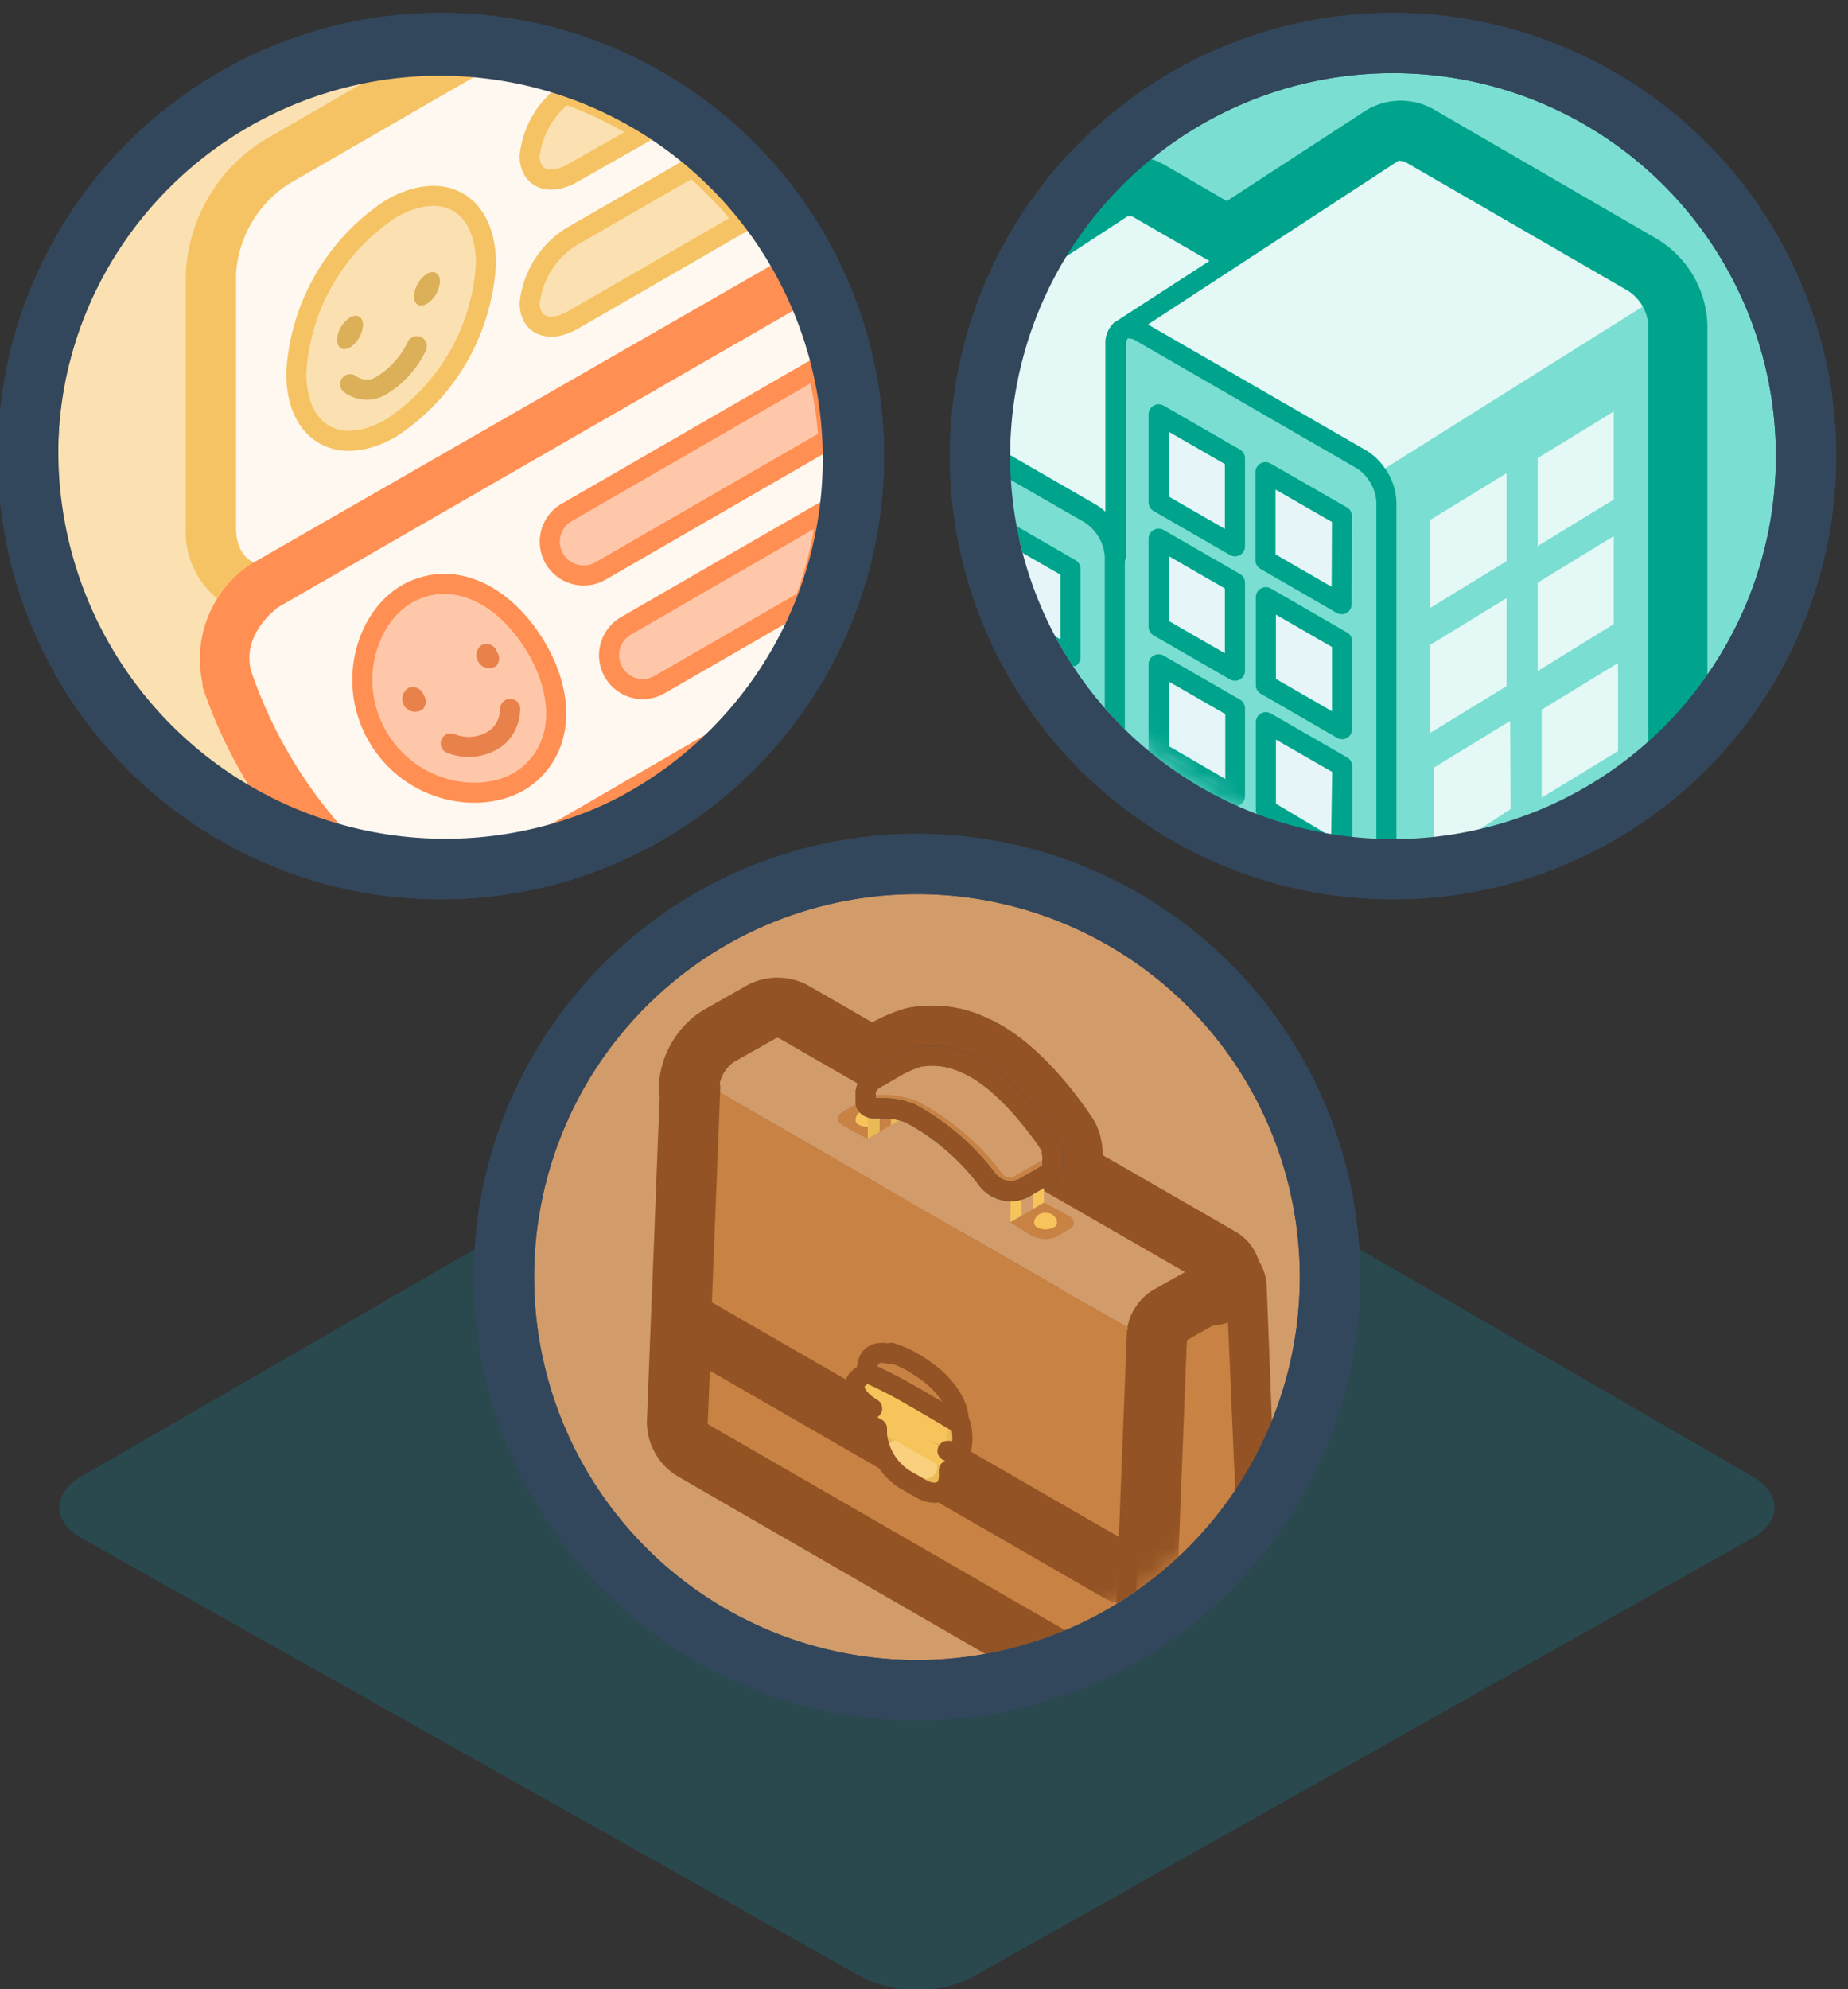 <svg xmlns="http://www.w3.org/2000/svg" viewBox="0 0 92 99" width="92" height="99">
    <rect x="0" y="0" width="92" height="99" fill="#333333" stroke="none"/>
    <defs>
        <style>
            .a{fill:#fff}.a,.ab,.ae,.ah,.ai,.aj,.ap,.aq,.ar,.g,.j,.k,.o,.s,.u,.w,.x,.y{fill-rule:evenodd}.aa,.ac,.am,.ao,.c,.h,.k,.r,.u{fill:none;stroke-linecap:round;stroke-linejoin:round}.c,.h{stroke:#33475c}.aa,.am,.c,.r{stroke-width:5px}.d{mask:url(#a)}.e{mask:url(#d)}.g{fill:#fbe1b2}.j{fill:#fef8f0}.k{stroke:#f6c364}.l{mask:url(#v)}.m{mask:url(#w)}.o{fill:#dcaf59}.r,.u{stroke:#ff8f52}.s{fill:#ffc7aa}.w{fill:#e8824a}.x{fill:#7bded2}.ad,.y{fill:#00a48d}.z{mask:url(#ah)}.aa,.ac{stroke:#00a48d}.ab{fill:#e5f5f8}.ae{fill:#e4f8f6}.ah{fill:#d29b6a}.ai{fill:#935324}.aj{fill:#c78244}.al{mask:url(#ba)}.am,.ao{stroke:#935324}.an{mask:url(#bb)}.ap{fill:#f7c45b}.aq{fill:#eaba56}.ar{fill:#e6eff6}
        </style>
        <mask id="a" x="2.4" y="3.14" width="39.11" height="39.11" maskUnits="userSpaceOnUse">
            <path class="a" d="M2.4 22.7A19.56 19.56 0 1 0 22 3.14 19.55 19.55 0 0 0 2.4 22.7z"/>
        </mask>
        <mask id="d" x="2.4" y="3.14" width="39.11" height="39.11" maskUnits="userSpaceOnUse">
            <path class="a" d="M2.4 22.7A19.56 19.56 0 1 0 22 3.14 19.55 19.55 0 0 0 2.4 22.7"/>
        </mask>
        <mask id="u" x="2.4" y="3.14" width="41.49" height="47.92" maskUnits="userSpaceOnUse">
            <path class="a" d="M2.4 22.7A19.56 19.56 0 1 0 22 3.14 19.55 19.55 0 0 0 2.4 22.7"/>
        </mask>
        <mask id="v" x="2.19" y="3.58" width="39.11" height="39.11" maskUnits="userSpaceOnUse">
            <path class="a" d="M2.19 23.14A19.56 19.56 0 1 0 21.74 3.58 19.55 19.55 0 0 0 2.19 23.14"/>
        </mask>
        <mask id="w" x="2.19" y="3.58" width="39.11" height="39.11" maskUnits="userSpaceOnUse">
            <path class="a" d="M2.19 23.14A19.56 19.56 0 1 0 21.74 3.58 19.55 19.55 0 0 0 2.19 23.14z"/>
        </mask>
        <mask id="ah" x="50.24" y="2.94" width="39.12" height="39.11" maskUnits="userSpaceOnUse">
            <path class="a" d="M50.24 22.5A19.56 19.56 0 1 0 69.8 2.94 19.55 19.55 0 0 0 50.24 22.5z"/>
        </mask>
        <mask id="ay" x="50.24" y="2.94" width="39.12" height="39.11" maskUnits="userSpaceOnUse">
            <path class="a" d="M50.24 22.5A19.56 19.56 0 1 0 69.8 2.94 19.55 19.55 0 0 0 50.24 22.5"/>
        </mask>
        <mask id="az" x="50.44" y="3.01" width="39.12" height="39.11" maskUnits="userSpaceOnUse">
            <path class="a" d="M50.44 22.57A19.56 19.56 0 1 0 70 3a19.56 19.56 0 0 0-19.56 19.57z"/>
        </mask>
        <mask id="ba" x="25.85" y="43.57" width="39.11" height="39.12" maskUnits="userSpaceOnUse">
            <path class="a" d="M25.85 63.12a19.56 19.56 0 1 0 19.56-19.55 19.56 19.56 0 0 0-19.56 19.55"/>
        </mask>
        <mask id="bb" x="25.85" y="43.57" width="39.11" height="39.12" maskUnits="userSpaceOnUse">
            <path class="a" d="M25.85 63.12a19.56 19.56 0 1 0 19.56-19.55 19.56 19.56 0 0 0-19.56 19.55z"/>
        </mask>
    </defs>
    <path d="M48.35 51A6 6 0 0 0 43 51L4.07 73.47c-1.49.86-1.48 2.25 0 3.09l38.87 21.86a6.17 6.17 0 0 0 5.43 0l38.85-21.86c1.49-.84 1.5-2.23 0-3.09z" style="isolation:isolate" fill="#00a4bf" opacity=".2" fill-rule="evenodd"/>
    <path class="c" d="M41.51 22.7A19.56 19.56 0 1 1 22 3.14 19.56 19.56 0 0 1 41.51 22.7z"/>
    <g class="d">
        <path class="c" d="M24.4 12.67c0-3-2.12-4.22-4.72-2.72A10.47 10.47 0 0 0 15 18.13c0 3 2.12 4.23 4.72 2.73a10.49 10.49 0 0 0 4.68-8.19z"/>
    </g>
    <g class="d">
        <path class="c" d="M18.28 15.73c0-.41-.29-.58-.64-.37a1.42 1.42 0 0 0-.64 1.11c0 .41.29.58.65.38a1.45 1.45 0 0 0 .63-1.12z"/>
    </g>
    <g class="d">
        <path class="c" d="M22.11 13.53c0-.41-.29-.57-.65-.37a1.45 1.45 0 0 0-.64 1.12c0 .41.29.57.64.37a1.43 1.43 0 0 0 .65-1.12z"/>
    </g>
    <g class="e">
        <path class="c" d="M17.64 18.68a1.4 1.4 0 0 0 1.66 0 4.53 4.53 0 0 0 1.7-1.92"/>
    </g>
    <g class="d">
        <path class="c" d="M24.4 12.67c0-3-2.12-4.22-4.72-2.72A10.47 10.47 0 0 0 15 18.13c0 3 2.12 4.23 4.72 2.73a10.49 10.49 0 0 0 4.68-8.19z"/>
    </g>
    <g class="d">
        <path class="c" d="M18.28 15.73c0-.41-.29-.58-.64-.37a1.42 1.42 0 0 0-.64 1.11c0 .41.29.58.65.38a1.45 1.45 0 0 0 .63-1.12z"/>
    </g>
    <g class="d">
        <path class="c" d="M22.11 13.53c0-.41-.29-.57-.65-.37a1.45 1.45 0 0 0-.64 1.12c0 .41.29.57.64.37a1.43 1.43 0 0 0 .65-1.12z"/>
    </g>
    <g class="e">
        <path class="c" d="M17.64 18.68a1.4 1.4 0 0 0 1.66 0 4.53 4.53 0 0 0 1.7-1.92"/>
    </g>
    <g class="d">
        <path class="c" d="M24.4 12.67c0-3-2.12-4.22-4.72-2.72A10.47 10.47 0 0 0 15 18.13c0 3 2.12 4.23 4.72 2.73a10.49 10.49 0 0 0 4.68-8.19z"/>
    </g>
    <g class="d">
        <path class="c" d="M18.28 15.73c0-.41-.29-.58-.64-.37a1.42 1.42 0 0 0-.64 1.11c0 .41.29.58.65.38a1.45 1.45 0 0 0 .63-1.12z"/>
    </g>
    <g class="d">
        <path class="c" d="M22.11 13.53c0-.41-.29-.57-.65-.37a1.45 1.45 0 0 0-.64 1.12c0 .41.29.57.64.37a1.43 1.43 0 0 0 .65-1.12z"/>
    </g>
    <g class="e">
        <path class="c" d="M17.64 18.68a1.4 1.4 0 0 0 1.66 0 4.53 4.53 0 0 0 1.7-1.92"/>
    </g>
    <g class="d">
        <path class="c" d="M26.77 31.56c1.42 2.24 1.66 4.92-.21 6.52s-5.64 1.17-7.44-1.68-.6-6.4 1.66-7.4 4.57.31 5.99 2.56z"/>
    </g>
    <g class="e">
        <path class="c" d="M22.65 36.6a2.39 2.39 0 0 0 2.3-.29 1.93 1.93 0 0 0 .66-1.43"/>
    </g>
    <g class="d">
        <path class="c" d="M21.26 34.09a.58.58 0 0 1 0 .77.63.63 0 0 1-.88-.2.62.62 0 0 1 .2-.88.56.56 0 0 1 .68.31z"/>
    </g>
    <g class="d">
        <path class="c" d="M24.91 31.94a.58.58 0 0 1 0 .77.62.62 0 0 1-.88-.2.61.61 0 0 1 .2-.87.57.57 0 0 1 .68.3z"/>
    </g>
    <g class="d">
        <path class="c" d="M26.77 31.56c1.42 2.24 1.66 4.92-.21 6.52s-5.64 1.17-7.44-1.68-.6-6.4 1.66-7.4 4.57.31 5.99 2.56z"/>
    </g>
    <g class="e">
        <path class="c" d="M22.65 36.6a2.39 2.39 0 0 0 2.3-.29 1.93 1.93 0 0 0 .66-1.43"/>
    </g>
    <g class="d">
        <path class="c" d="M26.77 31.56c1.42 2.24 1.66 4.92-.21 6.52s-5.64 1.17-7.44-1.68-.6-6.4 1.66-7.4 4.57.31 5.99 2.56z"/>
    </g>
    <g class="e">
        <path class="c" d="M22.65 36.6a2.39 2.39 0 0 0 2.3-.29 1.93 1.93 0 0 0 .66-1.43"/>
    </g>
    <g mask="url(#u)">
        <path class="c" d="M37.06 48.55a6 6 0 0 0 3.24-.64c.88-.51 1.21-1.19 1.05-1.84"/>
    </g>
    <path class="c" d="M41.51 22.7A19.56 19.56 0 1 1 22 3.14 19.56 19.56 0 0 1 41.51 22.7z"/>
    <path class="g" d="M41.51 22.7A19.56 19.56 0 1 1 22 3.14 19.56 19.56 0 0 1 41.51 22.7"/>
    <path class="h" d="M41.51 22.7A19.56 19.56 0 1 1 22 3.14 19.56 19.56 0 0 1 41.51 22.7z"/>
    <path d="M37.45 11.53l-23.2 13.39V13.67a3.34 3.34 0 0 1 1.35-2.34l11.92-6.88a19.72 19.72 0 0 0-5.78-.87 19 19 0 0 0-3.22.29L13.1 7a8.28 8.28 0 0 0-3.85 6.67v12.58a4.27 4.27 0 0 0 2 3.85 3.81 3.81 0 0 0 1.92.51 4.81 4.81 0 0 0 2.41-.69l24.3-14a19.41 19.41 0 0 0-2.43-4.39z" fill="#f6c364" fill-rule="evenodd"/>
    <path class="j" d="M23.83 3.7l-9.48 5.47a5.76 5.76 0 0 0-2.6 4.5v12.58c0 1.65 1.17 2.33 2.6 1.5l24.47-14.13A19.53 19.53 0 0 0 23.83 3.7z"/>
    <path class="g" d="M28.14 4.68a4.39 4.39 0 0 0-1.77 3.08c0 1.15 1 1.52 2.18.83l3.52-2a19.44 19.44 0 0 0-3.93-1.91z"/>
    <path class="k" d="M28.14 4.68a4.39 4.39 0 0 0-1.77 3.08c0 1.15 1 1.52 2.18.83l3.52-2a19.44 19.44 0 0 0-3.93-1.91z"/>
    <path class="g" d="M26.37 15.08c0 1.15 1 1.52 2.18.83L37.06 11a20 20 0 0 0-2.59-2.69l-5.92 3.41a4.46 4.46 0 0 0-2.18 3.36z"/>
    <path class="k" d="M26.37 15.08c0 1.15 1 1.52 2.18.83L37.06 11a20 20 0 0 0-2.59-2.69l-5.92 3.41a4.46 4.46 0 0 0-2.18 3.36z"/>
    <g class="l">
        <path class="g" d="M24.19 13.12c0-3-2.12-4.23-4.72-2.73a10.47 10.47 0 0 0-4.72 8.18c0 3 2.12 4.23 4.72 2.73a10.47 10.47 0 0 0 4.72-8.18"/>
    </g>
    <path d="M24.19 13.12c0-3-2.12-4.23-4.72-2.73a10.47 10.47 0 0 0-4.72 8.18c0 3 2.12 4.23 4.72 2.73a10.47 10.47 0 0 0 4.72-8.18z" stroke="#f6c364" fill="none" stroke-linecap="round" stroke-linejoin="round"/>
    <g class="l">
        <path class="o" d="M18.07 16.17c0-.41-.29-.57-.64-.37a1.42 1.42 0 0 0-.65 1.11c0 .41.29.58.65.38a1.45 1.45 0 0 0 .64-1.12"/>
    </g>
    <g class="l">
        <path class="o" d="M21.9 14c0-.41-.29-.57-.65-.37a1.45 1.45 0 0 0-.64 1.12c0 .41.29.57.64.37A1.43 1.43 0 0 0 21.9 14"/>
    </g>
    <path d="M17.43 19.12a1.4 1.4 0 0 0 1.66 0 4.53 4.53 0 0 0 1.66-1.89" stroke="#dcaf59" fill="none" stroke-linecap="round" stroke-linejoin="round"/>
    <path d="M39.62 31.06L22.14 41.21a1.22 1.22 0 0 1-1.49.06 20.69 20.69 0 0 1-5.73-8.51 1.4 1.4 0 0 1 .34-.47l25.27-14.54a19.63 19.63 0 0 0-2-4.62L12.62 28l-.19.12A5.65 5.65 0 0 0 10.08 34v.17a24.44 24.44 0 0 0 3.55 6.77 19.51 19.51 0 0 0 25.95-9.88z" fill="#ff8f52" fill-rule="evenodd"/>
    <g class="m">
        <path class="r" d="M26.56 32c1.42 2.24 1.66 4.92-.21 6.53s-5.64 1.16-7.44-1.69-.6-6.43 1.66-7.44 4.57.35 5.99 2.6z"/>
    </g>
    <g class="l">
        <path class="r" d="M22.44 37a2.37 2.37 0 0 0 2.3-.29 1.93 1.93 0 0 0 .66-1.43"/>
    </g>
    <path class="j" d="M25.08 42.39l11.77-6.83a19.55 19.55 0 0 0 2.83-20.21L13.87 30.21S12 31.5 12.5 33.39a22.83 22.83 0 0 0 5.69 9 19.87 19.87 0 0 0 3.55.34 19.39 19.39 0 0 0 3.34-.34z"/>
    <g class="l">
        <path class="s" d="M26.56 32c1.42 2.24 1.66 4.92-.21 6.53s-5.64 1.16-7.44-1.69-.6-6.43 1.66-7.44 4.57.35 6 2.6"/>
    </g>
    <path d="M26.56 32c1.42 2.24 1.66 4.92-.21 6.53s-5.64 1.16-7.44-1.69-.6-6.43 1.66-7.44 4.57.35 5.99 2.6z" stroke="#ff8f52" fill="none" stroke-linecap="round" stroke-linejoin="round"/>
    <path class="s" d="M29.07 28.64zM41.24 21.87a19.87 19.87 0 0 0-.56-3.56L28.22 25.5a1.68 1.68 0 0 0 .85 3.14 1.64 1.64 0 0 0 .84-.23z"/>
    <path class="u" d="M29.07 28.64zM41.24 21.87a19.87 19.87 0 0 0-.56-3.56L28.22 25.5a1.68 1.68 0 0 0 .85 3.14 1.64 1.64 0 0 0 .84-.23z"/>
    <path class="s" d="M41.16 25.38l-10 5.77A1.69 1.69 0 0 0 32 34.3a1.67 1.67 0 0 0 .84-.22l7.23-4.17a19.49 19.49 0 0 0 1.09-4.53z"/>
    <path class="u" d="M41.16 25.38l-10 5.77A1.69 1.69 0 0 0 32 34.3a1.8 1.8 0 0 0 .84-.23l7.23-4.17a19.49 19.49 0 0 0 1.09-4.52z"/>
    <path d="M22.44 37a2.37 2.37 0 0 0 2.3-.29 1.93 1.93 0 0 0 .66-1.43" stroke="#e8824a" fill="none" stroke-linecap="round" stroke-linejoin="round"/>
    <g class="l">
        <path class="w" d="M21.05 34.53a.58.58 0 0 1 0 .77.64.64 0 1 1-.68-1.08.59.59 0 0 1 .7.31"/>
    </g>
    <g class="l">
        <path class="w" d="M24.7 32.39a.56.56 0 0 1 0 .76.62.62 0 0 1-.88-.2.61.61 0 0 1 .2-.87.56.56 0 0 1 .7.31"/>
    </g>
    <path class="c" d="M88.91 22.7A19.56 19.56 0 1 1 69.35 3.14 19.56 19.56 0 0 1 88.91 22.7z"/>
    <path class="c" d="M88.91 22.7A19.56 19.56 0 1 1 69.35 3.14 19.56 19.56 0 0 1 88.91 22.7z"/>
    <path class="x" d="M88.91 22.7A19.56 19.56 0 1 1 69.35 3.14 19.56 19.56 0 0 1 88.91 22.7"/>
    <path class="h" d="M88.91 22.7A19.56 19.56 0 1 1 69.35 3.14 19.56 19.56 0 0 1 88.91 22.7z"/>
    <path class="y" d="M69 14.62l-11-6.4a4 4 0 0 0-1.05-.41A19.39 19.39 0 0 0 53 12.54v15.59a5.15 5.15 0 0 0 2.47 4.29l11.08 6.4a3.59 3.59 0 0 0 1.8.49 3.06 3.06 0 0 0 1.56-.41 3.34 3.34 0 0 0 1.61-3v-17A5.17 5.17 0 0 0 69 14.62zM66.51 33L58 28.14a.47.47 0 0 1 0-.1V14l8.47 4.89a.47.47 0 0 1 .05.1z"/>
    <path class="y" d="M85 34.73V16.2a5.18 5.18 0 0 0-2.48-4.29l-11.03-6.4a3.33 3.33 0 0 0-3.51 0l-13.51 8.8a2.5 2.5 0 0 0 1.48 4.58L66.46 25a.25.25 0 0 1 0 .07v16.69a19.83 19.83 0 0 0 3.29.29c.58 0 1.15 0 1.71-.08V25a5 5 0 0 0-.93-2.83A4.86 4.86 0 0 0 69 20.71l-8-4.66 8.83-5.74L80 16.2a.18.18 0 0 1 .06.09v22.84a19.48 19.48 0 0 0 4.94-4.4z"/>
    <g class="z">
        <path class="aa" d="M76.55 22.8l3.79-2.32v4.38l-3.79 2.32z"/>
    </g>
    <g class="z">
        <path class="aa" d="M71.21 25.87L75 23.55v4.38l-3.79 2.32z"/>
    </g>
    <g class="z">
        <path class="aa" d="M76.55 29l3.79-2.32v4.38l-3.79 2.34z"/>
    </g>
    <path class="x" d="M67.79 22.88l-11.08-6.4c-.67-.39-1.22-.07-1.22.71V35.8A19.44 19.44 0 0 0 69 42V25a2.72 2.72 0 0 0-1.21-2.12zM54.26 25.58l-4-2.29a19.43 19.43 0 0 0 5.23 12.51v-8.09a2.75 2.75 0 0 0-1.23-2.13z"/>
    <path class="y" d="M54.51 25.15l-4.26-2.46c0 .4 0 .8.06 1.19L54 26a2.23 2.23 0 0 1 1 1.69v7.54c.32.37.65.74 1 1.09v-8.61a3.22 3.22 0 0 0-1.49-2.56z"/>
    <g class="z">
        <path class="ab" d="M61.48 22.81l-3.8-2.19V25l3.8 2.19z"/>
    </g>
    <g class="z">
        <path class="ac" d="M61.48 22.81l-3.8-2.19V25l3.8 2.19z"/>
    </g>
    <g class="z">
        <path class="ab" d="M66.81 25.69L63 23.5v4.38l3.79 2.19z"/>
    </g>
    <g class="z">
        <path class="ac" d="M66.81 25.69L63 23.5v4.38l3.79 2.19z"/>
    </g>
    <g class="z">
        <path class="ab" d="M61.48 29l-3.8-2.19v4.38l3.8 2.19z"/>
    </g>
    <g class="z">
        <path class="ac" d="M61.48 29l-3.8-2.19v4.38l3.8 2.19z"/>
    </g>
    <g class="z">
        <path class="ab" d="M66.81 31.91L63 29.72v4.38l3.79 2.19z"/>
    </g>
    <g class="z">
        <path class="ad" d="M66.81 36.79a.47.47 0 0 1-.25-.07l-3.79-2.19a.5.5 0 0 1-.25-.43v-4.38a.5.5 0 0 1 .25-.43.5.5 0 0 1 .5 0l3.79 2.19a.48.48 0 0 1 .25.43v4.38a.48.48 0 0 1-.25.43.43.43 0 0 1-.25.07zm-3.29-3l2.79 1.61v-3.2l-2.79-1.61z"/>
    </g>
    <g class="z">
        <path class="ab" d="M61.48 35.25l-3.8-2.19v4.38l3.8 2.19z"/>
    </g>
    <g class="z">
        <path class="ad" d="M61.48 40.13a.43.43 0 0 1-.25-.07l-3.8-2.19a.49.49 0 0 1-.25-.43v-4.38a.5.5 0 0 1 .25-.43.5.5 0 0 1 .5 0l3.8 2.19a.5.5 0 0 1 .25.43v4.38a.49.49 0 0 1-.25.43.47.47 0 0 1-.25.07zm-3.3-3L61 38.77v-3.23l-2.8-1.61z"/>
    </g>
    <path class="ab" d="M63 40.32l1.9 1.1c.62.16 1.25.28 1.89.38v-3.67L63 35.94z"/>
    <path class="y" d="M63.27 35.51a.5.5 0 0 0-.5 0 .5.5 0 0 0-.25.43v4.38a.5.5 0 0 0 .22.4 19.36 19.36 0 0 0 4.58 1.16v-3.75a.5.5 0 0 0-.25-.43zm3 6.13L63.52 40v-3.19l2.8 1.61z"/>
    <path class="ab" d="M53 32.54l.25.15v-4.38l-2.55-1.47a19.22 19.22 0 0 0 2.3 5.7z"/>
    <path class="y" d="M50.6 26.18c.08.45.2.89.31 1.34l1.88 1.08v3.22l-.26-.15c.27.51.57 1 .88 1.48a.61.61 0 0 0 .13 0 .5.5 0 0 0 .25-.43v-4.41a.49.49 0 0 0-.25-.43z"/>
    <path class="x" d="M81.31 14.08l-11.07-6.4a.86.86 0 0 0-.89-.07l-13.53 8.81a.83.83 0 0 1 .89.06l11.08 6.4a2.42 2.42 0 0 1 .73.7A2.62 2.62 0 0 1 69 25v17h.79a19.44 19.44 0 0 0 12.74-4.74V16.2a2.7 2.7 0 0 0-1.22-2.12z"/>
    <path class="ae" d="M56.76 10.39a.85.85 0 0 0-.9-.07l-2.46 1.6a19.52 19.52 0 0 0-3.12 10.58v.79l4 2.3a2.69 2.69 0 0 1 1.23 2.12V17.19a.85.85 0 0 1 .35-.78L61.19 13z"/>
    <path class="y" d="M61.44 12.52L57 10a1.31 1.31 0 0 0-1.42-.06l-1.4.91a19.27 19.27 0 0 0-1.37 2.09l3.32-2.17a.45.45 0 0 1 .37.08L60.23 13l-4.64 3h-.06a1.39 1.39 0 0 0-.5 1.15v8.32a2.74 2.74 0 0 0-.48-.36l-4.26-2.46c0 .4 0 .8.06 1.19l3.7 2.16a2.23 2.23 0 0 1 1 1.69.5.5 0 1 0 1 0v-10.5a.46.46 0 0 1 .11-.36h.06l5.26-3.42a.51.51 0 0 0 .23-.43.5.5 0 0 0-.27-.46z"/>
    <g class="z">
        <path class="ae" d="M76.55 22.8l3.79-2.32v4.38l-3.79 2.32z"/>
    </g>
    <g class="z">
        <path class="ae" d="M71.21 25.87L75 23.55v4.38l-3.79 2.32z"/>
    </g>
    <g class="z">
        <path class="ae" d="M76.55 29l3.79-2.32v4.38l-3.79 2.34z"/>
    </g>
    <g class="z">
        <path class="ae" d="M71.21 32.09L75 29.77v4.38l-3.79 2.32z"/>
    </g>
    <path class="ae" d="M75.18 35.88l-3.79 2.32v3.79c.33 0 .9-.11 1.42-.15l2.4-1.58z"/>
    <g mask="url(#ay)">
        <path class="ae" d="M81.31 14.08l-11.07-6.4a.86.86 0 0 0-.89-.07l-13.53 8.81a.83.83 0 0 1 .89.06l11.08 6.4a2.42 2.42 0 0 1 .73.7L82.19 15a2.47 2.47 0 0 0-.88-.93"/>
    </g>
    <path class="y" d="M81.56 13.64L70.49 7.25a1.33 1.33 0 0 0-1.42 0L55.56 16a.5.5 0 0 0 .55.83s.18 0 .36.08l11.08 6.4a2 2 0 0 1 .57.56 2.1 2.1 0 0 1 .4 1.13v17h1V25a3.08 3.08 0 0 0-.58-1.7 3 3 0 0 0-.89-.86l-10.9-6.29L69.62 8s.19 0 .37.08l11.07 6.4a2.23 2.23 0 0 1 1 1.69v21.57c.35-.28.67-.58 1-.88V16.2a3.22 3.22 0 0 0-1.5-2.56z"/>
    <g mask="url(#az)">
        <path class="ae" d="M76.75 35.32l3.8-2.32v4.38l-3.8 2.32z"/>
    </g>
    <path class="h" d="M88.91 22.7A19.56 19.56 0 1 1 69.35 3.14 19.56 19.56 0 0 1 88.91 22.7z"/>
    <path class="c" d="M65.21 63.58A19.56 19.56 0 1 1 45.65 44a19.56 19.56 0 0 1 19.56 19.58z"/>
    <path class="c" d="M65.21 63.58A19.56 19.56 0 1 1 45.65 44a19.56 19.56 0 0 1 19.56 19.58z"/>
    <path class="ah" d="M65.21 63.58A19.56 19.56 0 1 1 45.65 44a19.56 19.56 0 0 1 19.56 19.58"/>
    <path class="h" d="M65.21 63.58A19.56 19.56 0 1 1 45.65 44a19.56 19.56 0 0 1 19.56 19.58z"/>
    <path class="ai" d="M63.06 64a2.53 2.53 0 0 0-1.25-2.07L40.57 49.69a2.51 2.51 0 0 0-2.54 0 2.47 2.47 0 0 0-1.2 2.31l.61 15.75a2.49 2.49 0 0 0 1.24 2.07l17.14 9.89A19.65 19.65 0 0 0 63.33 71zm-20.68 2.13L42 56.28l16.12 9.3.38 9.86z"/>
    <path class="ai" d="M57.41 75.17L36.18 62.93a2.48 2.48 0 0 0-2.46 0A2.51 2.51 0 0 0 32.43 65l-.22 5.59a3.17 3.17 0 0 0 1.5 2.87l15.37 8.87a19.51 19.51 0 0 0 9.58-4.85 2.48 2.48 0 0 0-1.25-2.31zm-3.82 4l-16.34-9.44v-.4l16.34 9.42z"/>
    <path class="aj" d="M56.39 79.31L39 69.27l-3.39 2 17.26 10a19.28 19.28 0 0 0 3.52-1.96z"/>
    <path class="aj" d="M61 74.93l-.44-10.83a.62.62 0 0 0-1-.56l-1.94 1.13a2.26 2.26 0 0 0-1 1.67l-.54 13.16A19.55 19.55 0 0 0 61 74.93z"/>
    <path class="aj" d="M61.06 64.08a1.2 1.2 0 0 0-.57-1 1.19 1.19 0 0 0-1.19.07l-1.94 1.13a2.74 2.74 0 0 0-1.26 2.08l-.53 13.49c.35-.21.69-.42 1-.66l.5-12.8a1.79 1.79 0 0 1 .76-1.25L59.8 64c.13-.07.2-.07.21-.06s0 .06.05.2l.44 11.44c.34-.41.65-.84 1-1.27z"/>
    <path class="aj" d="M34.71 70.67a.66.66 0 0 0 .25.62l17.45 10.08a19.2 19.2 0 0 0 3.67-1.87l.09-2.16L34.93 65.1z"/>
    <path d="M35.18 64.66a.51.51 0 0 0-.75.42l-.22 5.58a1.17 1.17 0 0 0 .5 1.07l17.09 9.86c.41-.14.83-.28 1.23-.45L35.24 70.88a.41.41 0 0 1 0-.19l.19-4.75 20.23 11.68-.09 2.19c.35-.21.69-.42 1-.66l.07-1.79a.53.53 0 0 0-.25-.46z" fill="#935323" fill-rule="evenodd"/>
    <g class="al">
        <path class="am" d="M56.6 66.34a2.26 2.26 0 0 1 1-1.67l2-1.13a.72.72 0 0 1 .67-.07L39 51.22a.7.7 0 0 0-.69.06l-2 1.13-.16.11a2.27 2.27 0 0 0-.85 1.55"/>
    </g>
    <g class="an">
        <path class="am" d="M51.47 61.53a1.31 1.31 0 0 0 1.16 0l.29-.17.29-.17a.35.35 0 0 0 0-.67c-.51-.3-1.24-.67-1.24-.67l-1.66 1 1.16.72z"/>
    </g>
    <g class="an">
        <path class="am" d="M52.05 60.37a.51.51 0 0 0-.57.49.27.27 0 0 0 .17.23.87.87 0 0 0 .8 0 .27.27 0 0 0 .17-.23.51.51 0 0 0-.57-.49z"/>
    </g>
    <g class="an">
        <path class="am" d="M43.7 55a1.34 1.34 0 0 0-1.17 0l-.29.17-.28.17c-.33.18-.33.48 0 .67.51.3 1.24.67 1.24.67l1.66-1z"/>
    </g>
    <g class="an">
        <path class="am" d="M43.16 55.26a.51.51 0 0 1 .57.49.27.27 0 0 1-.17.23.87.87 0 0 1-.8 0 .27.27 0 0 1-.17-.23.51.51 0 0 1 .57-.49z"/>
    </g>
    <g class="an">
        <path class="am" d="M50.86 58.57l-.55.32v1.92l.55-.32z"/>
    </g>
    <g class="an">
        <path class="am" d="M51.42 58.25v1.92l.55-.32v-1.92z"/>
    </g>
    <g class="an">
        <path class="am" d="M43.79 54.42l-.59.34v1.92l.59-.35z"/>
    </g>
    <g class="an">
        <path class="am" d="M44.35 54.1V56l.51-.29v-1.9z"/>
    </g>
    <g class="an">
        <path class="am" d="M52.36 57.36a.53.53 0 0 0-.07-.34s-2-3.14-4.19-4.08a3.89 3.89 0 0 0-2.38-.33 5.62 5.62 0 0 0-1 .42l-1.14.66a.94.94 0 0 0-.48.63v.55c0 .14.14.25.34.29h.51a3.58 3.58 0 0 1 1.38.26 11.82 11.82 0 0 1 3.81 3.27 1.45 1.45 0 0 0 1.17.59 1.36 1.36 0 0 0 .72-.19l1.09-.63a.52.52 0 0 0 .27-.42v-.66z"/>
    </g>
    <g class="an">
        <path class="am" d="M50.53 58.52l1.5-.87a.4.4 0 0 0 .19-.25.43.43 0 0 0 0-.31s-2-3.11-4.12-4a3.89 3.89 0 0 0-2.29-.33 6.08 6.08 0 0 0-1 .41l-1.14.66a.83.83 0 0 0-.41.51v.07a.54.54 0 0 0 .36.08h.32a4.55 4.55 0 0 1 1.75.33 12.47 12.47 0 0 1 4.21 3.6.52.52 0 0 0 .63.1z"/>
    </g>
    <g class="an">
        <path class="am" d="M56.68 65.91a.83.83 0 0 0 0 .15.83.83 0 0 1 0-.15z"/>
    </g>
    <g class="an">
        <path class="am" d="M56.62 66.13a1.5 1.5 0 0 0 0 .2 1.5 1.5 0 0 1 0-.2z"/>
    </g>
    <g class="an">
        <path class="am" d="M56.86 65.48v.06-.06z"/>
    </g>
    <g class="an">
        <path class="am" d="M56.77 65.66l-.07.18.07-.18z"/>
    </g>
    <g class="al">
        <path class="am" d="M35.36 54.1l-.43 11 21.24 12.24.43-11"/>
    </g>
    <g class="an">
        <path class="am" d="M52.36 57.36a.53.53 0 0 0-.07-.34s-2-3.14-4.19-4.08a3.89 3.89 0 0 0-2.38-.33 5.62 5.62 0 0 0-1 .42l-1.14.66a.94.94 0 0 0-.48.63v.55c0 .14.14.25.34.29h.51a3.58 3.58 0 0 1 1.38.26 11.82 11.82 0 0 1 3.81 3.27 1.45 1.45 0 0 0 1.17.59 1.36 1.36 0 0 0 .72-.19l1.09-.63a.52.52 0 0 0 .27-.42v-.66z"/>
    </g>
    <g class="al">
        <path class="ah" d="M56.6 66.34a2.26 2.26 0 0 1 1-1.67l2-1.13a.72.72 0 0 1 .67-.07L39 51.22a.7.7 0 0 0-.69.06l-2 1.13-.16.11a2.27 2.27 0 0 0-.85 1.55"/>
    </g>
    <g class="al">
        <path class="ao" d="M56.6 66.34a2.26 2.26 0 0 1 1-1.67l2-1.13a.72.72 0 0 1 .67-.07L39 51.22a.7.7 0 0 0-.69.06l-2 1.13-.16.11a2.27 2.27 0 0 0-.85 1.55"/>
    </g>
    <g class="an">
        <path class="aj" d="M51.47 61.53a1.31 1.31 0 0 0 1.16 0l.29-.17.29-.17a.35.35 0 0 0 0-.67c-.51-.3-1.24-.67-1.24-.67l-1.66 1 1.16.72z"/>
    </g>
    <g class="al">
        <path class="ap" d="M52.05 60.37a.51.51 0 0 0-.57.49.27.27 0 0 0 .17.23.87.87 0 0 0 .8 0 .27.27 0 0 0 .17-.23.51.51 0 0 0-.57-.49"/>
    </g>
    <g class="an">
        <path class="aj" d="M43.7 55a1.34 1.34 0 0 0-1.17 0l-.29.17-.28.17c-.33.18-.33.48 0 .67.51.3 1.24.67 1.24.67l1.66-1z"/>
    </g>
    <g class="al">
        <path class="ap" d="M43.16 55.26a.51.51 0 0 1 .57.49.27.27 0 0 1-.17.23.87.87 0 0 1-.8 0 .27.27 0 0 1-.17-.23.51.51 0 0 1 .57-.49"/>
    </g>
    <g class="an">
        <path class="ap" d="M50.86 58.57l-.55.32v1.92l.55-.32z"/>
    </g>
    <g class="an">
        <path class="ap" d="M51.42 58.25v1.92l.55-.32v-1.92z"/>
    </g>
    <g class="an">
        <path class="aq" d="M43.79 54.42l-.59.34v1.92l.59-.35z"/>
    </g>
    <g class="an">
        <path class="aq" d="M44.35 54.1V56l.51-.29v-1.9z"/>
    </g>
    <g class="an">
        <path class="aj" d="M52.36 57.36a.53.53 0 0 0-.07-.34s-2-3.14-4.19-4.08a3.89 3.89 0 0 0-2.38-.33 5.62 5.62 0 0 0-1 .42l-1.14.66a.94.94 0 0 0-.48.63v.55c0 .14.14.25.34.29h.51a3.58 3.58 0 0 1 1.38.26 11.82 11.82 0 0 1 3.81 3.27 1.45 1.45 0 0 0 1.17.59 1.36 1.36 0 0 0 .72-.19l1.09-.63a.52.52 0 0 0 .27-.42v-.66z"/>
    </g>
    <g class="an">
        <path class="h" d="M52.36 57.36a.53.53 0 0 0-.07-.34s-2-3.14-4.19-4.08a3.89 3.89 0 0 0-2.38-.33 5.62 5.62 0 0 0-1 .42l-1.14.66a.94.94 0 0 0-.48.63v.55c0 .14.14.25.34.29h.51a3.58 3.58 0 0 1 1.38.26 11.82 11.82 0 0 1 3.81 3.27 1.45 1.45 0 0 0 1.17.59 1.36 1.36 0 0 0 .72-.19l1.09-.63a.52.52 0 0 0 .27-.42v-.66z"/>
    </g>
    <g class="al">
        <path class="ah" d="M50.53 58.52l1.5-.87a.4.4 0 0 0 .19-.25.43.43 0 0 0 0-.31s-2-3.11-4.12-4a3.89 3.89 0 0 0-2.29-.33 6.08 6.08 0 0 0-1 .41l-1.14.66a.83.83 0 0 0-.41.51v.07a.54.54 0 0 0 .36.08h.32a4.55 4.55 0 0 1 1.75.33 12.47 12.47 0 0 1 4.21 3.6.52.52 0 0 0 .63.13"/>
    </g>
    <g class="al">
        <path class="ar" d="M56.68 65.91a.83.83 0 0 0 0 .15.83.83 0 0 1 0-.15"/>
    </g>
    <g class="an">
        <path class="ao" d="M56.68 65.91a.83.83 0 0 0 0 .15.83.83 0 0 1 0-.15z"/>
    </g>
    <g class="al">
        <path class="ar" d="M56.62 66.13a1.5 1.5 0 0 0 0 .2 1.5 1.5 0 0 1 0-.2"/>
    </g>
    <g class="an">
        <path class="ao" d="M56.62 66.13a1.5 1.5 0 0 0 0 .2 1.5 1.5 0 0 1 0-.2z"/>
    </g>
    <g class="al">
        <path class="ar" d="M56.86 65.48v.06-.06"/>
    </g>
    <g class="an">
        <path class="ao" d="M56.86 65.48v.06-.06z"/>
    </g>
    <g class="al">
        <path class="ar" d="M56.77 65.66l-.07.18.07-.18"/>
    </g>
    <g class="an">
        <path class="ao" d="M56.77 65.66l-.07.18.07-.18z"/>
    </g>
    <g class="al">
        <path class="aj" d="M35.36 54.1l-.43 11 21.24 12.24.43-11"/>
    </g>
    <g class="al">
        <path class="ao" d="M35.36 54.1l-.43 11 21.24 12.24.43-11"/>
    </g>
    <g class="an">
        <path class="ao" d="M52.36 57.36a.53.53 0 0 0-.07-.34s-2-3.14-4.19-4.08a3.89 3.89 0 0 0-2.38-.33 5.62 5.62 0 0 0-1 .42l-1.14.66a.94.94 0 0 0-.48.63v.55c0 .14.14.25.34.29h.51a3.58 3.58 0 0 1 1.38.26 11.82 11.82 0 0 1 3.81 3.27 1.45 1.45 0 0 0 1.17.59 1.36 1.36 0 0 0 .72-.19l1.09-.63a.52.52 0 0 0 .27-.42v-.66z"/>
    </g>
    <g class="an">
        <path class="aq" d="M47.24 72.22v1.26c0 .78-.64 1.06-1.43.6l-.72-.41a3 3 0 0 1-1.43-2.26v-1.26z"/>
    </g>
    <path d="M46.17 73.61a.52.52 0 0 1-.27-.07l-1.45-.84a.56.56 0 0 1-.21-.76.55.55 0 0 1 .76-.2l1.45.83a.56.56 0 0 1-.28 1" fill="#f8d07e" fill-rule="evenodd"/>
    <g class="al">
        <path class="aj" d="M44.37 67.4c-2.22-.57-.71 2.75-.71 2.75l1.79 1 1.79 1s1.51-1.57-.71-3.58a7.58 7.58 0 0 0-1.08-.76 5.36 5.36 0 0 0-1.08-.48"/>
    </g>
    <g class="an">
        <path class="ao" d="M44.37 67.4c-2.22-.57-.71 2.75-.71 2.75l1.79 1 1.79 1s1.51-1.57-.71-3.58a7.58 7.58 0 0 0-1.08-.76 5.36 5.36 0 0 0-1.08-.48z"/>
    </g>
    <g class="al">
        <path class="ap" d="M47.22 72.2l-3.54-2a.33.33 0 0 0-.33 0s-.78.45.33 1l3.54 2c.23.14.43.06.43-.18v-.1a.92.92 0 0 0-.43-.68"/>
    </g>
    <g class="al">
        <path class="ap" d="M47.17 72.17c.26.16.55.2.65.1a2.68 2.68 0 0 0 0-1.38s-1.22-.74-2.52-1.48a21.3 21.3 0 0 0-2.14-1.09 2 2 0 0 0-.46.32c-.55.65.55 1.35.55 1.35s.93.62 1.9 1.13l2 1"/>
    </g>
    <g class="al">
        <path class="aq" d="M47.12 71.5a.7.7 0 0 0 .4.66h.2a3.34 3.34 0 0 0 0-1.18s-.59 0-.6.51"/>
    </g>
    <g class="an">
        <path class="ao" d="M47.82 72.27a2.68 2.68 0 0 0 0-1.38s-1.22-.74-2.52-1.48a21.3 21.3 0 0 0-2.14-1.09 2 2 0 0 0-.46.32c-.55.65.55 1.35.55 1.35l.17.11h-.07s-.76.44.31 1v.3a3 3 0 0 0 1.43 2.26l.72.41c.79.46 1.43.18 1.43-.6v-.3c.23.11.41 0 .41-.2v-.1a.87.87 0 0 0-.41-.66h-.07c.26.12.55.16.65.06z"/>
    </g>
    <path class="h" d="M65.21 63.58A19.56 19.56 0 1 1 45.65 44a19.56 19.56 0 0 1 19.56 19.58z"/>
    <path d="M41.94 22.49A19.77 19.77 0 1 1 22.17 2.71a19.77 19.77 0 0 1 19.77 19.78z" stroke-width="1.01" stroke="#33475c" fill="none" stroke-linecap="round" stroke-linejoin="round"/>
    <path class="h" d="M41.46 22.83A19.56 19.56 0 1 1 21.9 3.27a19.56 19.56 0 0 1 19.56 19.56z"/>
</svg>
